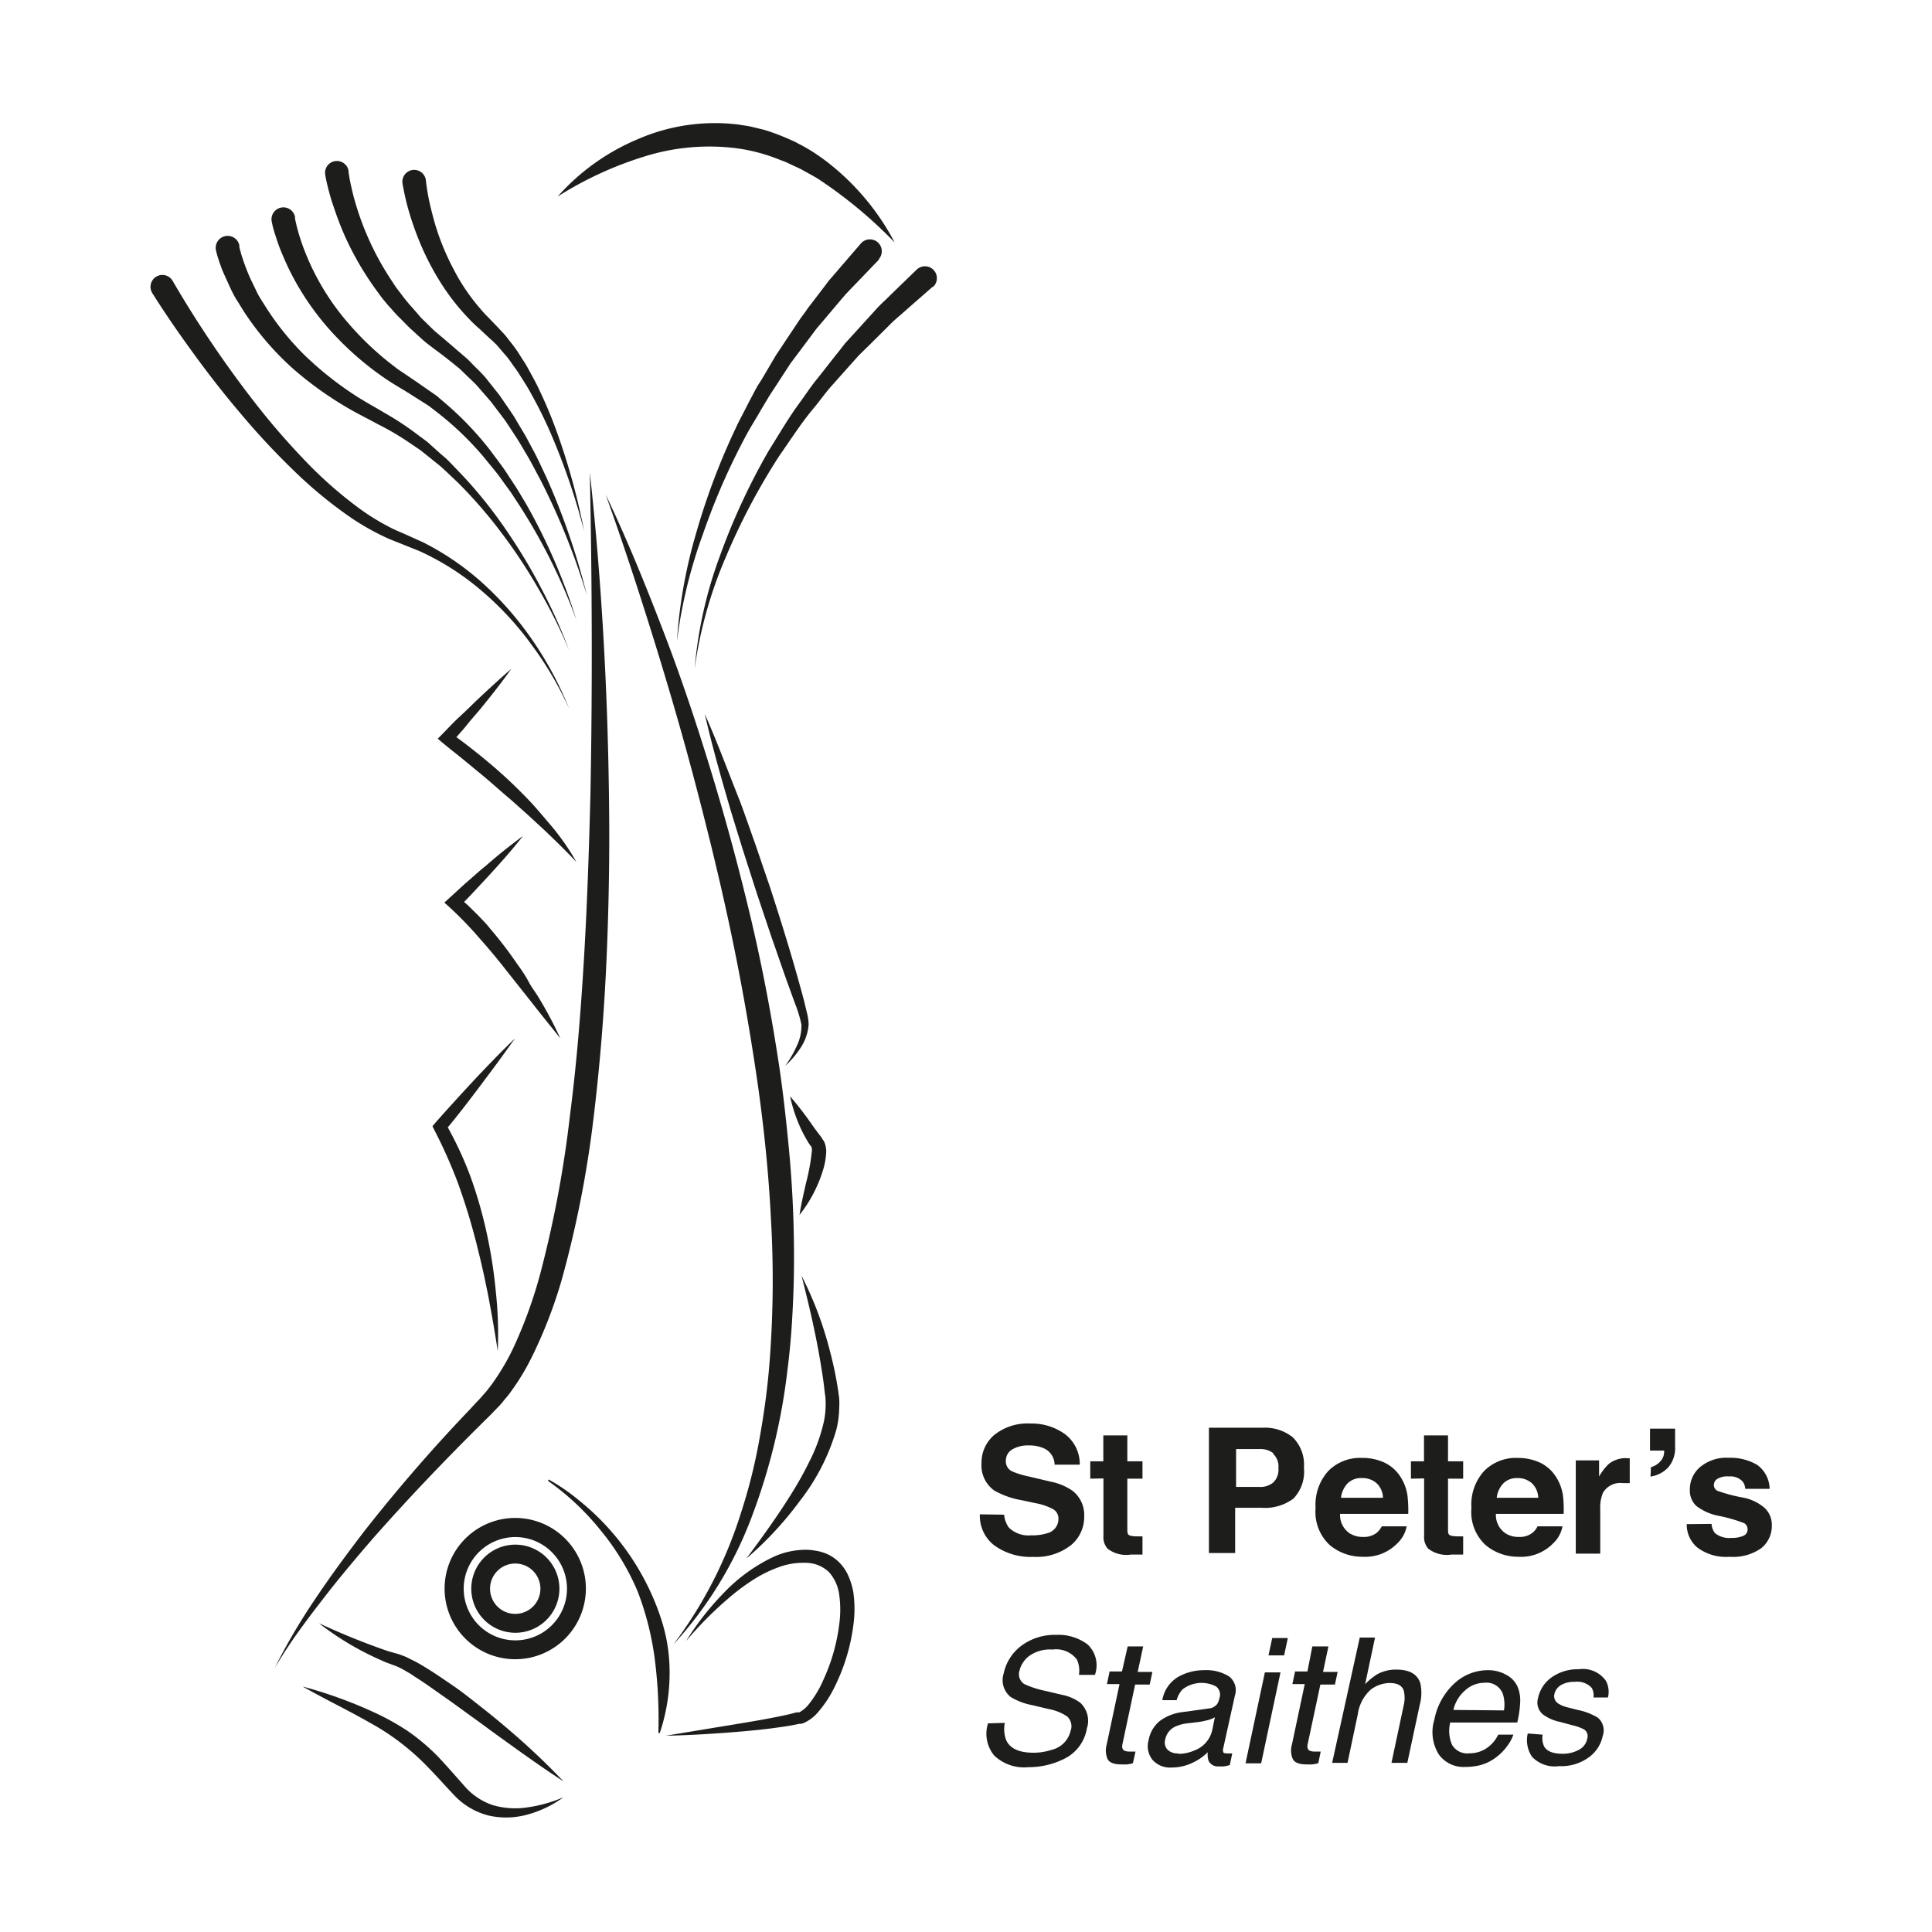 <svg id="Layer_1" data-name="Layer 1" xmlns="http://www.w3.org/2000/svg" viewBox="0 0 165.74 165.74"><defs><style>.cls-1{fill:#fff;}.cls-2{fill:#1d1d1b;}</style></defs><rect class="cls-1" width="165.74" height="165.74"/><path class="cls-2" d="M414.25,571.78a6.06,6.06,0,1,1,6.05-6A6.06,6.06,0,0,1,414.25,571.78Zm0-10.48a4.43,4.43,0,1,0,4.43,4.43A4.43,4.43,0,0,0,414.25,561.3Z" transform="translate(-370.04 -429.44)"/><path class="cls-2" d="M414.25,569.51a3.78,3.78,0,1,1,3.78-3.78A3.78,3.78,0,0,1,414.25,569.51Zm0-5.94a2.16,2.16,0,1,0,2.15,2.16A2.16,2.16,0,0,0,414.25,563.57Z" transform="translate(-370.04 -429.44)"/><path class="cls-2" d="M393.6,572.54a52.59,52.59,0,0,1,3.53-6c1.29-1.93,2.67-3.79,4.08-5.64q4.29-5.48,9.1-10.51l.59-.64.3-.31.27-.31a7.75,7.75,0,0,0,.52-.62,8,8,0,0,0,.48-.66,19.28,19.28,0,0,0,1.65-2.87,39.1,39.1,0,0,0,2.29-6.36,96.07,96.07,0,0,0,2.52-13.45c.59-4.55.95-9.13,1.22-13.72s.42-9.19.54-13.8c.18-9.21.14-18.44-.05-27.68,1,9.19,1.52,18.43,1.64,27.69.07,4.63,0,9.26-.2,13.89s-.57,9.26-1.13,13.87a92.56,92.56,0,0,1-2.7,13.73,40.22,40.22,0,0,1-2.54,6.61,20,20,0,0,1-1.86,3.09c-.17.25-.38.48-.57.71a6.68,6.68,0,0,1-.61.69l-.32.33-.3.31-.61.6c-3.27,3.24-6.45,6.57-9.47,10-1.5,1.74-3,3.52-4.38,5.33-.71.91-1.4,1.83-2.07,2.77S394.19,571.55,393.6,572.54Z" transform="translate(-370.04 -429.44)"/><path class="cls-2" d="M422,471.87c1.85,3.87,3.46,7.85,5,11.86s2.89,8.08,4.14,12.2,2.36,8.26,3.35,12.45,1.78,8.43,2.42,12.69c.31,2.13.55,4.28.76,6.42s.36,4.3.43,6.46.08,4.33,0,6.49-.22,4.32-.5,6.47a52.57,52.57,0,0,1-3.05,12.6,33.75,33.75,0,0,1-6.74,11,37.17,37.17,0,0,0,5.8-11.3,46.51,46.51,0,0,0,1.55-6.15c.38-2.08.68-4.18.86-6.29a91.24,91.24,0,0,0,.16-12.7c-.21-4.24-.66-8.47-1.29-12.68s-1.38-8.4-2.27-12.56-1.91-8.31-3-12.44-2.29-8.23-3.56-12.31S423.45,475.91,422,471.87Z" transform="translate(-370.04 -429.44)"/><path class="cls-2" d="M418.87,490.25a29.38,29.38,0,0,0-3.23-5.5,26.55,26.55,0,0,0-4.32-4.66,22.44,22.44,0,0,0-5.31-3.38l-1.45-.58c-.5-.21-1-.38-1.52-.63a21.59,21.59,0,0,1-2.85-1.62,37.55,37.55,0,0,1-5-4.12,63.74,63.74,0,0,1-4.42-4.74c-1.4-1.64-2.73-3.34-4-5.08s-2.5-3.5-3.66-5.35a1,1,0,1,1,1.72-1.09l0,0v0a94.24,94.24,0,0,0,7.09,10.5,63,63,0,0,0,4.14,4.8,35.75,35.75,0,0,0,4.7,4.18,19.35,19.35,0,0,0,2.66,1.66c.46.25.93.43,1.42.65l1.49.67a23.32,23.32,0,0,1,5.32,3.69,27.92,27.92,0,0,1,4.19,4.89A29.79,29.79,0,0,1,418.87,490.25Z" transform="translate(-370.04 -429.44)"/><path class="cls-2" d="M418.87,485.24a44,44,0,0,0-2.58-5.19,45,45,0,0,0-3.17-4.82,39.85,39.85,0,0,0-3.75-4.34l-1.05-1c-.18-.16-.35-.33-.53-.48l-.56-.45-1.11-.89-1.18-.8a22.94,22.94,0,0,0-2.45-1.42c-.83-.46-1.74-.9-2.58-1.39A30.4,30.4,0,0,1,395.1,461a24.85,24.85,0,0,1-3.92-4.51c-.29-.42-.54-.86-.81-1.28s-.49-.88-.7-1.35-.43-.92-.62-1.4c-.08-.25-.18-.48-.25-.73a7,7,0,0,1-.23-.8,1,1,0,0,1,2-.46v.08c0,.16.09.39.14.6s.14.43.2.64c.15.43.31.86.49,1.28s.4.83.59,1.25.44.81.69,1.2a23.48,23.48,0,0,0,3.47,4.37,28.88,28.88,0,0,0,4.42,3.51c.8.52,1.62.95,2.46,1.46a25.82,25.82,0,0,1,2.49,1.61l1.18.88,1.11,1,.56.48.51.52,1,1.05a39,39,0,0,1,3.63,4.58,48.32,48.32,0,0,1,3,5A45.6,45.6,0,0,1,418.87,485.24Z" transform="translate(-370.04 -429.44)"/><path class="cls-2" d="M429.63,486.81a36.7,36.7,0,0,1,2.17-9.68,56.27,56.27,0,0,1,4.2-9.05c.89-1.41,1.72-2.86,2.72-4.2.49-.68.95-1.38,1.47-2l1.57-2c.27-.32.52-.66.79-1l.85-.93,1.69-1.86a12.32,12.32,0,0,1,.88-.89l.9-.88,1.81-1.75a1,1,0,0,1,1.42,1.47l0,0-.05,0-1.84,1.61-.92.81c-.31.27-.62.53-.9.82l-1.74,1.73-.88.86c-.28.3-.54.61-.82.91l-1.63,1.83c-.54.62-1,1.28-1.53,1.91-1.05,1.26-1.93,2.65-2.88,4a55.6,55.6,0,0,0-4.6,8.7A36.75,36.75,0,0,0,429.63,486.81Z" transform="translate(-370.04 -429.44)"/><path class="cls-2" d="M417.88,446.3a19,19,0,0,1,6.92-4.94,16.57,16.57,0,0,1,8.63-1.23c.37.07.74.1,1.1.19l1.08.26a19.27,19.27,0,0,1,2.08.78l.5.22c.17.08.32.18.49.26s.64.35.95.54a17.46,17.46,0,0,1,1.78,1.28,21.15,21.15,0,0,1,5.38,6.58,38.65,38.65,0,0,0-6.32-5.29c-.55-.38-1.15-.67-1.72-1l-.9-.42-.45-.21-.46-.17a15.17,15.17,0,0,0-3.78-1,18.6,18.6,0,0,0-7.82.71A30.81,30.81,0,0,0,417.88,446.3Z" transform="translate(-370.04 -429.44)"/><path class="cls-2" d="M428.9,570.22a23.84,23.84,0,0,1,3.24-4.14,14.32,14.32,0,0,1,4.34-3.12,6.69,6.69,0,0,1,2.74-.57,4.28,4.28,0,0,1,.72.07,3.85,3.85,0,0,1,.73.17,3.4,3.4,0,0,1,1.32.8,3.7,3.7,0,0,1,.85,1.25,6,6,0,0,1,.41,1.39,10.3,10.3,0,0,1,0,2.77,16.6,16.6,0,0,1-1.54,5.17,10,10,0,0,1-1.5,2.32,3.42,3.42,0,0,1-1.22.92l-.21.07-.17,0-.33.07-.66.12c-1.75.28-3.49.44-5.23.57s-3.48.23-5.23.26l5.16-.85c1.72-.28,3.44-.56,5.12-.92.2-.05.42-.09.62-.15l.3-.08.15,0,.09,0a2.62,2.62,0,0,0,.81-.68,9.15,9.15,0,0,0,1.26-2.1,16,16,0,0,0,1.37-4.82,9.06,9.06,0,0,0,0-2.44,3.61,3.61,0,0,0-.89-2,2.9,2.9,0,0,0-2-.79,6,6,0,0,0-2.35.39A10.87,10.87,0,0,0,434.6,565a18,18,0,0,0-2.05,1.54A31.13,31.13,0,0,0,428.9,570.22Z" transform="translate(-370.04 -429.44)"/><path class="cls-2" d="M397.4,568.69a61.61,61.61,0,0,0,5.79,2.35c.49.17.95.24,1.52.48a2,2,0,0,1,.39.18l.37.18a8.06,8.06,0,0,1,.71.39c.93.54,1.8,1.15,2.67,1.74s1.69,1.26,2.52,1.91,1.64,1.32,2.43,2a60.45,60.45,0,0,1,4.58,4.34c-1.77-1.15-3.48-2.37-5.18-3.6-.85-.6-1.68-1.23-2.53-1.84S409,575.6,408.14,575s-1.69-1.21-2.56-1.75a4.85,4.85,0,0,0-.64-.4,6.11,6.11,0,0,0-.65-.36c-.38-.19-1-.36-1.43-.57A25,25,0,0,1,397.4,568.69Z" transform="translate(-370.04 -429.44)"/><path class="cls-2" d="M417.11,556.36a17.66,17.66,0,0,1,2.6,1.79,21.78,21.78,0,0,1,5.94,7.44,21,21,0,0,1,1.19,3,14.4,14.4,0,0,1,.6,3.18,16.13,16.13,0,0,1-.8,6.34l-.12,0a40.84,40.84,0,0,0-.29-6.19,25.33,25.33,0,0,0-1.47-5.91,21,21,0,0,0-3.18-5.27,22.07,22.07,0,0,0-4.53-4.26Z" transform="translate(-370.04 -429.44)"/><path class="cls-2" d="M412.74,545.34c-.25-1.65-.54-3.29-.85-4.92-.17-.81-.33-1.62-.52-2.42-.09-.41-.19-.81-.29-1.21s-.19-.8-.3-1.19q-.63-2.4-1.47-4.71a41.57,41.57,0,0,0-2-4.49l-.17-.35.23-.27c1.1-1.25,2.22-2.47,3.35-3.69.57-.61,1.15-1.21,1.73-1.81s1.17-1.18,1.77-1.76q-.71,1-1.44,2c-.49.67-1,1.34-1.49,2-1,1.33-2,2.64-3.08,3.93l.06-.62a30.52,30.52,0,0,1,2.15,4.6,38,38,0,0,1,1.39,4.87,41.89,41.89,0,0,1,.77,5A33.68,33.68,0,0,1,412.74,545.34Z" transform="translate(-370.04 -429.44)"/><path class="cls-2" d="M418.11,518.52c-.79-1-1.56-1.93-2.32-2.91l-2.29-2.89c-.78-1-1.54-1.91-2.35-2.82a32.52,32.52,0,0,0-2.51-2.6l-.48-.43.45-.41c.51-.46,1-.93,1.52-1.38s1-.9,1.56-1.34c1-.89,2.1-1.76,3.21-2.58-.85,1.09-1.76,2.12-2.68,3.13-.46.51-.93,1-1.4,1.51s-.95,1-1.42,1.47l0-.84c.24.21.49.41.73.63s.45.44.68.66.44.45.66.68.43.46.62.71a34,34,0,0,1,2.3,3c.37.51.71,1,1,1.55s.67,1,1,1.59A33.53,33.53,0,0,1,418.11,518.52Z" transform="translate(-370.04 -429.44)"/><path class="cls-2" d="M419.49,503.39c-.88-.94-1.8-1.83-2.72-2.71l-1.41-1.3-1.42-1.27c-1-.84-1.91-1.68-2.9-2.48l-1.47-1.21c-.5-.4-1-.79-1.49-1.2l-.49-.41.41-.41c.48-.49.95-1,1.44-1.45s1-.95,1.47-1.41c1-.94,2-1.86,3-2.73-.79,1.11-1.63,2.19-2.49,3.24-.42.53-.87,1-1.31,1.56s-.88,1-1.33,1.54l-.07-.82c1.05.74,2.07,1.54,3.07,2.37s1.95,1.69,2.87,2.61c.46.46.91.92,1.34,1.41s.86,1,1.26,1.47A20.42,20.42,0,0,1,419.49,503.39Z" transform="translate(-370.04 -429.44)"/><path class="cls-2" d="M434.06,563.15c1.35-1.8,2.65-3.61,3.82-5.48a31.43,31.43,0,0,0,1.61-2.88,14.27,14.27,0,0,0,1.13-3,6.68,6.68,0,0,0,.24-1.53,6.32,6.32,0,0,0,0-.75c0-.28-.07-.55-.09-.82-.12-1.1-.31-2.19-.5-3.28-.4-2.18-.91-4.35-1.47-6.53a30.72,30.72,0,0,1,2.4,6.32,31.28,31.28,0,0,1,.71,3.33c.05.28.08.57.12.85a7,7,0,0,1,0,.92,8,8,0,0,1-.24,1.78,18.18,18.18,0,0,1-3.14,6.13A29.68,29.68,0,0,1,434.06,563.15Z" transform="translate(-370.04 -429.44)"/><path class="cls-2" d="M438.63,533.66c.14-.95.36-1.85.56-2.75a17.41,17.41,0,0,0,.48-2.57,1,1,0,0,0,0-.43s0,0,0,0l0-.06-.06-.08a3,3,0,0,1-.22-.31,12,12,0,0,1-.68-1.27,13.15,13.15,0,0,1-.89-2.7,27.15,27.15,0,0,1,1.73,2.22c.26.37.52.74.79,1.08a2.73,2.73,0,0,0,.2.25l0,.06s0,0,.07.08a1.1,1.1,0,0,1,.17.29,2.07,2.07,0,0,1,.13.94,6.17,6.17,0,0,1-.29,1.48,10.28,10.28,0,0,1-.51,1.34A11.43,11.43,0,0,1,438.63,533.66Z" transform="translate(-370.04 -429.44)"/><path class="cls-2" d="M437.4,520.88a9.54,9.54,0,0,0,1-1.73,3.89,3.89,0,0,0,.39-1.82,10.77,10.77,0,0,0-.56-1.83l-.68-1.88c-.45-1.25-.87-2.51-1.32-3.77l-1.27-3.79-1.22-3.8c-.39-1.28-.8-2.55-1.17-3.83-.75-2.56-1.47-5.13-2.07-7.74,1.09,2.45,2,4.94,3,7.44.47,1.25.9,2.51,1.35,3.77l1.29,3.78c.82,2.54,1.62,5.08,2.34,7.66.18.64.36,1.28.53,1.93l.24,1a4.44,4.44,0,0,1,.16,1.06,4.16,4.16,0,0,1-.69,2A8.08,8.08,0,0,1,437.4,520.88Z" transform="translate(-370.04 -429.44)"/><path class="cls-2" d="M428.11,484.46a42.68,42.68,0,0,1,1.67-9.35,58.67,58.67,0,0,1,3.37-8.93c.33-.73.73-1.42,1.08-2.14l.56-1.06c.18-.35.4-.69.6-1l1.22-2.07,1.33-2,.67-1c.22-.34.48-.64.71-1l1.46-1.91.36-.48.4-.46.78-.91,1.57-1.82a1,1,0,0,1,1.55,1.33l0,0,0,.05-1.62,1.69-.81.84-.41.43-.38.44-1.51,1.79c-.25.3-.52.59-.75.9l-.7.94-1.41,1.88-1.3,2c-.21.33-.44.65-.64,1l-.6,1c-.38.68-.81,1.34-1.17,2a57.51,57.51,0,0,0-3.79,8.62A42,42,0,0,0,428.11,484.46Z" transform="translate(-370.04 -429.44)"/><path class="cls-2" d="M419.49,482.63a49.6,49.6,0,0,0-4.81-9.71l-.74-1.13c-.25-.38-.53-.73-.79-1.1-.51-.74-1.11-1.41-1.67-2.11a26.38,26.38,0,0,0-3.85-3.7l-.53-.41-.26-.2-.28-.18-1.12-.71c-.74-.48-1.58-.94-2.34-1.46a26.17,26.17,0,0,1-4.25-3.62,23.27,23.27,0,0,1-3.36-4.52,22.26,22.26,0,0,1-1.24-2.55,14.22,14.22,0,0,1-.5-1.34c-.07-.23-.15-.45-.22-.69s-.12-.46-.18-.75a1,1,0,0,1,2-.4v.07c0,.16.07.38.11.58s.11.41.16.62c.12.41.25.82.4,1.23a21.17,21.17,0,0,0,4,6.73,25.4,25.4,0,0,0,3.86,3.61c.34.28.72.5,1.09.76s.72.48,1.11.76l1.15.8.29.2.26.23.53.45a27.62,27.62,0,0,1,3.8,4c.54.74,1.12,1.46,1.6,2.24.25.38.51.76.75,1.15l.7,1.17A50.55,50.55,0,0,1,419.49,482.63Z" transform="translate(-370.04 -429.44)"/><path class="cls-2" d="M420.39,480.52a59.77,59.77,0,0,0-4-9.94c-.43-.78-.82-1.58-1.29-2.34-.22-.38-.45-.77-.68-1.14L413.7,466c-.12-.18-.24-.37-.37-.55l-.4-.53-.8-1.05-.87-1c-.14-.16-.28-.33-.43-.49l-.47-.45c-.32-.3-.63-.62-.95-.91l-1-.8c-.33-.26-.7-.54-1.07-.81l-.55-.42-.27-.21-.26-.23-1-.91c-.34-.32-.65-.66-1-1s-.62-.69-.92-1l-.44-.53c-.15-.18-.28-.37-.41-.55a26,26,0,0,1-2.82-4.77,27.21,27.21,0,0,1-1-2.59c-.16-.44-.29-.89-.41-1.34s-.23-.9-.32-1.42a1,1,0,0,1,2-.35v.08a12.16,12.16,0,0,0,.22,1.22c.09.42.19.84.31,1.25a24.39,24.39,0,0,0,3.25,7c.12.18.23.37.36.54l.4.52a12.93,12.93,0,0,0,.81,1c.29.32.57.65.87,1l.93.91.24.23.25.21.5.42,1,.86,1.05.9c.33.32.64.67,1,1l.47.5c.15.17.28.35.43.53l.85,1.07.77,1.12.38.56c.13.19.24.39.35.58l.7,1.17c.22.39.43.79.64,1.19.44.79.8,1.62,1.19,2.43A60.16,60.16,0,0,1,420.39,480.52Z" transform="translate(-370.04 -429.44)"/><path class="cls-2" d="M420.15,475a56.74,56.74,0,0,0-2.7-8,36.49,36.49,0,0,0-1.84-3.77c-.32-.61-.71-1.19-1.08-1.78-.18-.29-.4-.56-.59-.84s-.4-.56-.63-.81l-.67-.78c-.24-.24-.49-.46-.74-.69s-.5-.47-.77-.72a9.58,9.58,0,0,1-.8-.76,19.12,19.12,0,0,1-2.67-3.46,23,23,0,0,1-1.91-3.93c-.26-.69-.49-1.38-.69-2.09a22.09,22.09,0,0,1-.49-2.19,1,1,0,0,1,2-.31.07.07,0,0,1,0,0v0a18,18,0,0,0,.32,1.95c.15.66.32,1.32.52,2a21.2,21.2,0,0,0,1.56,3.75,16.71,16.71,0,0,0,2.28,3.36,9.73,9.73,0,0,0,.69.75l.73.76c.25.27.51.53.75.81l.67.86a9.46,9.46,0,0,1,.61.9c.19.3.4.6.57.91.34.63.7,1.25,1,1.9a38.29,38.29,0,0,1,1.63,3.93A57.11,57.11,0,0,1,420.15,475Z" transform="translate(-370.04 -429.44)"/><path class="cls-2" d="M418.38,583.62a9.41,9.41,0,0,1-3,1.46,6.81,6.81,0,0,1-3.42.11,6.12,6.12,0,0,1-3-1.79c-.75-.79-1.47-1.61-2.22-2.37a20.62,20.62,0,0,0-5-3.82c-1.87-1.07-3.82-2-5.74-3.09a38.38,38.38,0,0,1,6.18,2.24,20.79,20.79,0,0,1,2.91,1.63,18,18,0,0,1,2.57,2.19c.76.81,1.47,1.63,2.19,2.44a5.52,5.52,0,0,0,2.42,1.66,6.78,6.78,0,0,0,3,.21A12,12,0,0,0,418.38,583.62Z" transform="translate(-370.04 -429.44)"/><path class="cls-2" d="M456.18,559.38a2.25,2.25,0,0,0,.41,1.11,2.42,2.42,0,0,0,1.92.66,4.09,4.09,0,0,0,1.33-.17,1.26,1.26,0,0,0,1-1.25.91.91,0,0,0-.47-.83,5.11,5.11,0,0,0-1.5-.51l-1.17-.25a7.2,7.2,0,0,1-2.36-.83,2.64,2.64,0,0,1-1.1-2.34,3.12,3.12,0,0,1,1.07-2.41,4.56,4.56,0,0,1,3.14-1,4.86,4.86,0,0,1,2.95.91,3.21,3.21,0,0,1,1.27,2.62h-2.16a1.55,1.55,0,0,0-.87-1.38,3,3,0,0,0-1.35-.27,2.63,2.63,0,0,0-1.43.35,1.11,1.11,0,0,0-.53,1,.93.93,0,0,0,.53.87,6.86,6.86,0,0,0,1.43.44l1.9.45a4.94,4.94,0,0,1,1.86.78,2.64,2.64,0,0,1,1,2.21,3.13,3.13,0,0,1-1.14,2.46,4.86,4.86,0,0,1-3.24,1,5.28,5.28,0,0,1-3.35-1,3.19,3.19,0,0,1-1.22-2.65Z" transform="translate(-370.04 -429.44)"/><path class="cls-2" d="M463.57,556.29V554.8h1.12v-2.22h2.06v2.22h1.3v1.49h-1.3v4.22c0,.33,0,.53.13.61s.33.12.76.12h.41v1.56l-1,0a2.6,2.6,0,0,1-2-.51,1.5,1.5,0,0,1-.35-1.1v-4.92Z" transform="translate(-370.04 -429.44)"/><path class="cls-2" d="M481,558a4.09,4.09,0,0,1-2.71.79H476v3.88h-2.25V551.92h4.64a3.79,3.79,0,0,1,2.56.83,3.29,3.29,0,0,1,.95,2.59A3.36,3.36,0,0,1,481,558Zm-1.72-3.89a1.83,1.83,0,0,0-1.2-.36h-2V557h2a1.73,1.73,0,0,0,1.2-.39,1.54,1.54,0,0,0,.43-1.23A1.47,1.47,0,0,0,479.25,554.15Z" transform="translate(-370.04 -429.44)"/><path class="cls-2" d="M488.76,554.89a3.27,3.27,0,0,1,1.38,1.18,4,4,0,0,1,.64,1.65,11.17,11.17,0,0,1,.07,1.59H485a1.89,1.89,0,0,0,.84,1.68,2.12,2.12,0,0,0,1.15.3,1.81,1.81,0,0,0,1.16-.36,1.91,1.91,0,0,0,.43-.55h2.13a2.65,2.65,0,0,1-.78,1.44,3.85,3.85,0,0,1-3,1.17,4.33,4.33,0,0,1-2.81-1,3.87,3.87,0,0,1-1.22-3.19,4.31,4.31,0,0,1,1.1-3.18,3.83,3.83,0,0,1,2.85-1.11A4.51,4.51,0,0,1,488.76,554.89Zm-3.12,1.81a2.14,2.14,0,0,0-.56,1.23h3.6a1.73,1.73,0,0,0-.56-1.26,1.79,1.79,0,0,0-1.23-.43A1.63,1.63,0,0,0,485.64,556.7Z" transform="translate(-370.04 -429.44)"/><path class="cls-2" d="M491.08,556.29V554.8h1.12v-2.22h2.06v2.22h1.3v1.49h-1.3v4.22c0,.33,0,.53.13.61s.33.12.76.12h.41v1.56l-1,0a2.6,2.6,0,0,1-2-.51,1.5,1.5,0,0,1-.35-1.1v-4.92Z" transform="translate(-370.04 -429.44)"/><path class="cls-2" d="M502.1,554.89a3.27,3.27,0,0,1,1.38,1.18,4,4,0,0,1,.64,1.65,10.08,10.08,0,0,1,.06,1.59h-5.81a1.89,1.89,0,0,0,.84,1.68,2.09,2.09,0,0,0,1.15.3,1.76,1.76,0,0,0,1.15-.36,1.62,1.62,0,0,0,.43-.55h2.14a2.65,2.65,0,0,1-.78,1.44,3.85,3.85,0,0,1-3,1.17,4.33,4.33,0,0,1-2.81-1,3.84,3.84,0,0,1-1.22-3.19,4.27,4.27,0,0,1,1.1-3.18,3.83,3.83,0,0,1,2.85-1.11A4.54,4.54,0,0,1,502.1,554.89ZM499,556.7a2.14,2.14,0,0,0-.56,1.23H502a1.77,1.77,0,0,0-.56-1.26,1.8,1.8,0,0,0-1.24-.43A1.62,1.62,0,0,0,499,556.7Z" transform="translate(-370.04 -429.44)"/><path class="cls-2" d="M509.68,554.54l.17,0v2.13l-.35,0h-.25a1.72,1.72,0,0,0-1.69.82,3.21,3.21,0,0,0-.24,1.42v3.81h-2.1v-8h2v1.39a4.47,4.47,0,0,1,.84-1.09,2.34,2.34,0,0,1,1.53-.49Z" transform="translate(-370.04 -429.44)"/><path class="cls-2" d="M511.67,555.3a1.61,1.61,0,0,0,1-.77,1.25,1.25,0,0,0,.13-.65h-1.21V552h2.15v1.54a2.54,2.54,0,0,1-.55,1.74,2.58,2.58,0,0,1-1.56.83Z" transform="translate(-370.04 -429.44)"/><path class="cls-2" d="M516.87,560.17a1.42,1.42,0,0,0,.29.79,1.94,1.94,0,0,0,1.44.41,2.31,2.31,0,0,0,1-.18.58.58,0,0,0,.36-.55.6.6,0,0,0-.29-.53,12.66,12.66,0,0,0-2.19-.63,4.61,4.61,0,0,1-1.92-.85,1.8,1.8,0,0,1-.55-1.43,2.48,2.48,0,0,1,.87-1.9,3.49,3.49,0,0,1,2.45-.8,4.5,4.5,0,0,1,2.44.6,2.58,2.58,0,0,1,1.08,2.06h-2.09a1.13,1.13,0,0,0-.23-.63,1.41,1.41,0,0,0-1.17-.43,1.68,1.68,0,0,0-1,.21.61.61,0,0,0-.29.5.55.55,0,0,0,.3.52,13.59,13.59,0,0,0,2.18.58,3.94,3.94,0,0,1,1.87.89,2,2,0,0,1,.62,1.5,2.45,2.45,0,0,1-.89,1.94,4.14,4.14,0,0,1-2.73.75,4.08,4.08,0,0,1-2.78-.8,2.57,2.57,0,0,1-.9-2Z" transform="translate(-370.04 -429.44)"/><path class="cls-2" d="M456.24,577.24a2.71,2.71,0,0,0,.12,1.49c.33.71,1.11,1.07,2.33,1.07a4.87,4.87,0,0,0,1.54-.24,2.19,2.19,0,0,0,1.65-1.62,1.15,1.15,0,0,0-.29-1.25,4.26,4.26,0,0,0-1.6-.64l-1.39-.33a5.49,5.49,0,0,1-1.87-.71,1.85,1.85,0,0,1-.59-2,4,4,0,0,1,1.51-2.38,4.81,4.81,0,0,1,3-.94,4.17,4.17,0,0,1,2.69.82,2.45,2.45,0,0,1,.63,2.61h-1.37a2.33,2.33,0,0,0-.18-1.32,2.23,2.23,0,0,0-2.09-.85,3.06,3.06,0,0,0-2,.55,2.23,2.23,0,0,0-.83,1.26,1,1,0,0,0,.41,1.15,8.27,8.27,0,0,0,1.83.59l1.44.34a3.83,3.83,0,0,1,1.54.68,2.11,2.11,0,0,1,.56,2.2,3.54,3.54,0,0,1-1.84,2.55,6.8,6.8,0,0,1-3.19.77,3.7,3.7,0,0,1-2.92-1,2.93,2.93,0,0,1-.53-2.76Z" transform="translate(-370.04 -429.44)"/><path class="cls-2" d="M466.78,570.68h1.33l-.47,2.19h1.26l-.23,1.08h-1.25l-1.09,5.12c-.06.27,0,.45.16.55a1.11,1.11,0,0,0,.49.08h.21l.26,0-.22,1a2.66,2.66,0,0,1-.49.1,4.63,4.63,0,0,1-.54,0c-.61,0-1-.16-1.15-.47a1.84,1.84,0,0,1-.07-1.23l1.1-5.19H465l.23-1.08h1.06Z" transform="translate(-370.04 -429.44)"/><path class="cls-2" d="M473.76,576a1,1,0,0,0,.7-.38,1.58,1.58,0,0,0,.19-.5.89.89,0,0,0-.28-1,2.68,2.68,0,0,0-2.89.25,2.26,2.26,0,0,0-.5.92h-1.23a2.88,2.88,0,0,1,1.37-2,4.48,4.48,0,0,1,2.22-.57,3.68,3.68,0,0,1,2.13.53,1.48,1.48,0,0,1,.51,1.64l-1,4.52a.52.52,0,0,0,0,.33c0,.08.14.12.33.12h.2l.24,0-.21,1a3.05,3.05,0,0,1-.49.11,2.69,2.69,0,0,1-.44,0,.87.87,0,0,1-.89-.48,1.71,1.71,0,0,1-.07-.73,4.58,4.58,0,0,1-1.35.92,4.1,4.1,0,0,1-1.75.39,2,2,0,0,1-1.64-.66,1.86,1.86,0,0,1-.34-1.66,2.74,2.74,0,0,1,1-1.7,4.11,4.11,0,0,1,1.95-.74Zm-2.62,3.9a3.6,3.6,0,0,0,1.43-.32,2.42,2.42,0,0,0,1.47-1.75l.22-1.07a2.54,2.54,0,0,1-.68.26,5.79,5.79,0,0,1-.77.15l-.82.1a3.45,3.45,0,0,0-1.15.3,1.53,1.53,0,0,0-.84,1.1.89.89,0,0,0,.23.9A1.26,1.26,0,0,0,471.14,579.86Z" transform="translate(-370.04 -429.44)"/><path class="cls-2" d="M478.55,572.91h1.34l-1.66,7.8h-1.34Zm.63-2.95h1.34l-.32,1.49h-1.34Z" transform="translate(-370.04 -429.44)"/><path class="cls-2" d="M482.62,570.68H484l-.46,2.19h1.25l-.23,1.08h-1.25l-1.09,5.12c-.06.27,0,.45.16.55a1.13,1.13,0,0,0,.5.08h.2l.26,0-.21,1a3,3,0,0,1-.5.1,4.63,4.63,0,0,1-.54,0c-.61,0-1-.16-1.15-.47a1.84,1.84,0,0,1-.07-1.23l1.1-5.19h-1.06l.23-1.08h1.06Z" transform="translate(-370.04 -429.44)"/><path class="cls-2" d="M486.69,569.92H488l-.85,4a5.53,5.53,0,0,1,1-.83,3.3,3.3,0,0,1,1.68-.42c1.14,0,1.82.4,2.06,1.19a3.87,3.87,0,0,1-.05,1.81l-1.07,5h-1.36l1.05-4.94a2.67,2.67,0,0,0,0-1.27c-.15-.43-.56-.64-1.21-.64a2.76,2.76,0,0,0-1.61.56,3.47,3.47,0,0,0-1.12,2.13l-.88,4.16h-1.32Z" transform="translate(-370.04 -429.44)"/><path class="cls-2" d="M500.21,574.1a3.06,3.06,0,0,1,.24,1.39,9.13,9.13,0,0,1-.25,1.72h-5.75a3,3,0,0,0,.16,1.92,1.51,1.51,0,0,0,1.48.72,2.61,2.61,0,0,0,1.79-.68,3,3,0,0,0,.69-.92h1.3a3.64,3.64,0,0,1-.55,1,4.27,4.27,0,0,1-.83.86,3.85,3.85,0,0,1-1.65.8,5.49,5.49,0,0,1-1.11.11,2.61,2.61,0,0,1-2.25-1.06,3.62,3.62,0,0,1-.39-3,5.69,5.69,0,0,1,1.68-3.07,4.21,4.21,0,0,1,2.93-1.17,3.12,3.12,0,0,1,1.54.39A2.14,2.14,0,0,1,500.21,574.1Zm-1.15,2.07a3.09,3.09,0,0,0-.08-1.37,1.49,1.49,0,0,0-1.6-1,2.45,2.45,0,0,0-1.66.66,3.14,3.14,0,0,0-1,1.67Z" transform="translate(-370.04 -429.44)"/><path class="cls-2" d="M502.38,578.25a1.7,1.7,0,0,0,.12,1c.24.43.77.64,1.59.64a2.87,2.87,0,0,0,1.36-.32,1.38,1.38,0,0,0,.76-1,.68.68,0,0,0-.28-.77,4.29,4.29,0,0,0-1.05-.37l-1-.27a3.79,3.79,0,0,1-1.36-.56,1.32,1.32,0,0,1-.54-1.47,2.9,2.9,0,0,1,1.19-1.81,3.86,3.86,0,0,1,2.3-.68,2.41,2.41,0,0,1,2.34,1,2,2,0,0,1,.17,1.42h-1.24a1.28,1.28,0,0,0-.15-.82,1.69,1.69,0,0,0-1.47-.52,2.21,2.21,0,0,0-1.19.29,1.19,1.19,0,0,0-.54.75.74.74,0,0,0,.33.82,2.46,2.46,0,0,0,.8.33l.82.21a5.42,5.42,0,0,1,1.77.67,1.43,1.43,0,0,1,.42,1.58,3,3,0,0,1-1.17,1.81,4,4,0,0,1-2.58.77,2.68,2.68,0,0,1-2.31-.8,2.53,2.53,0,0,1-.37-2Z" transform="translate(-370.04 -429.44)"/></svg>